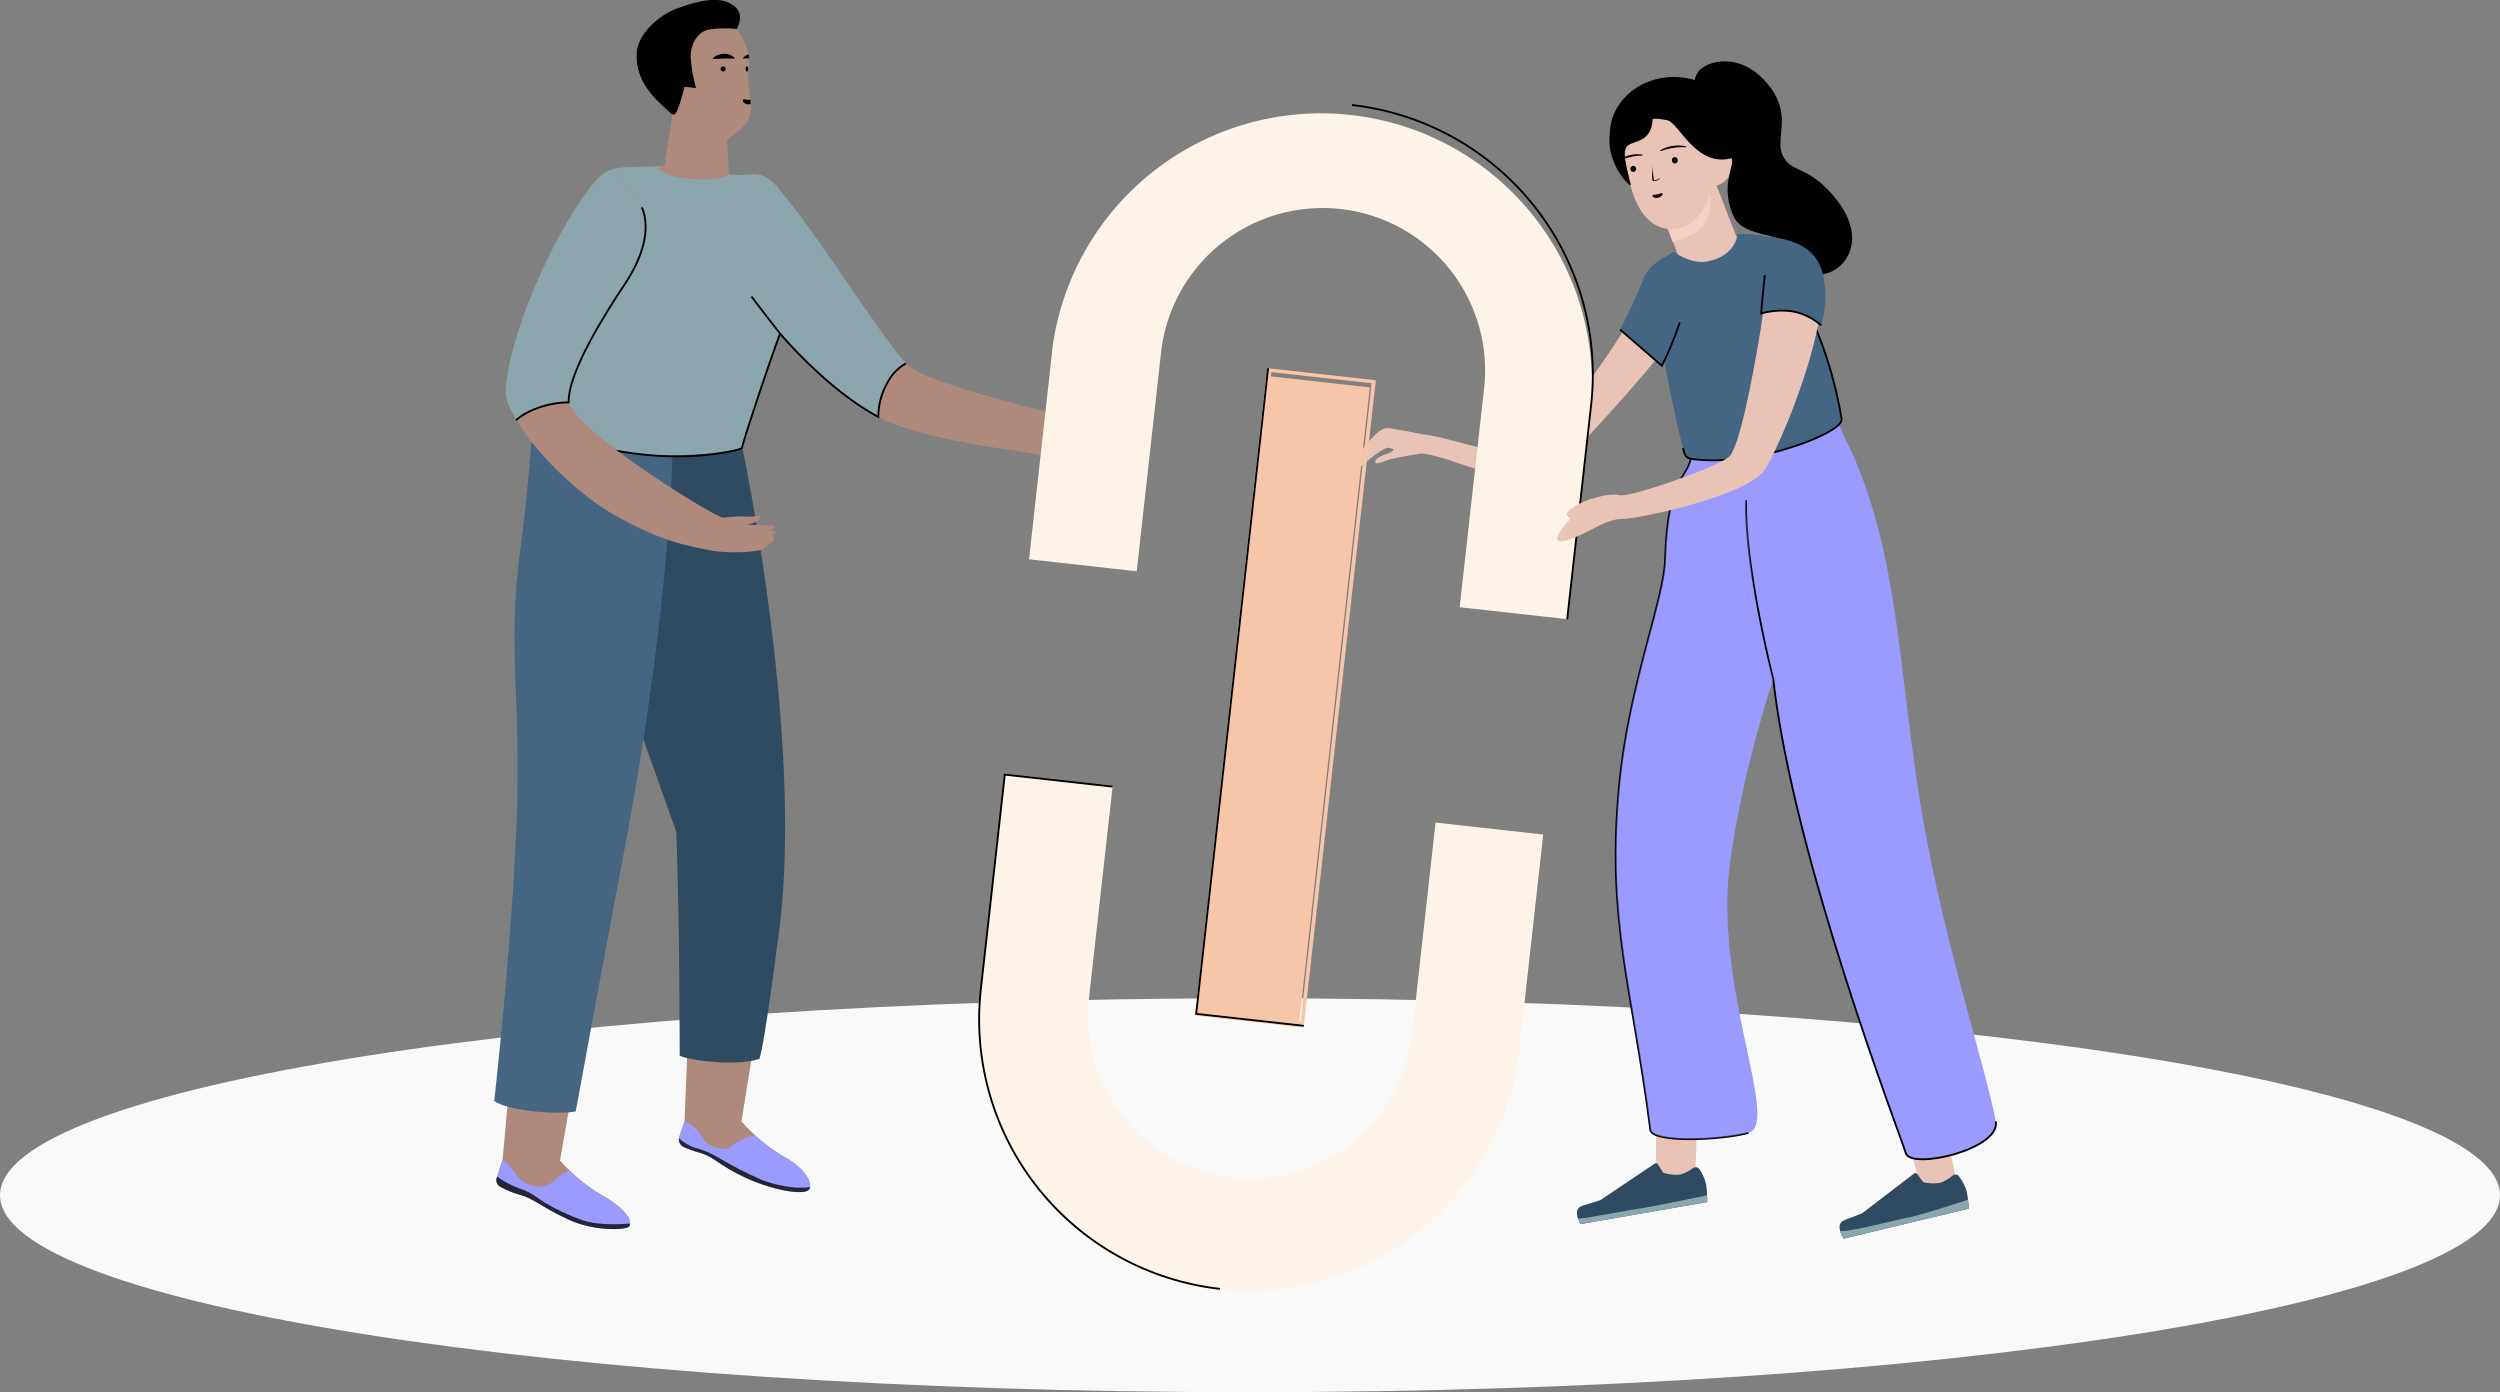 <svg width="668" height="372" viewBox="0 0 668 372" fill="none" xmlns="http://www.w3.org/2000/svg">
<rect x="0" y="0" width="668" height="372" fill="#808080" stroke="none"/>
<g clip-path="url(#clip0)">
<path d="M149.628 69.201C160.809 41.352 158.339 45.803 177.586 44.267C177.705 43.454 179.104 34.204 179.739 30.387C180.453 26.104 173.191 18.004 176.028 8.913C178.866 -0.179 186.535 1.566 189.918 2.607C194.997 4.184 200.989 11.579 200.037 17.568C199.085 23.556 202.507 29.851 199.045 33.361C197.646 34.898 196.02 36.212 194.223 37.257L194.809 46.507C201.198 48.748 205.057 46.785 207.319 49.551C217.746 62.291 237.3 94.502 244.185 98.745C251.071 102.988 280.447 110.573 288.125 111.832C292.98 112.666 297.741 113.971 302.342 115.728C308.999 120.685 304.247 122.767 302.342 122.777L298.562 121.399C294.782 120.031 290.139 121.746 290.139 121.746C290.139 121.746 296.152 125.355 294.782 126.554C293.413 127.754 281.369 122.777 278.611 121.746C275.853 120.715 256.606 119.168 240.782 114.013C224.959 108.857 208.44 89.138 208.44 89.138C205.692 96.356 198.291 118.603 198.291 119.634C198.291 120.665 143.725 115.163 143.725 115.163C143.725 115.163 139.479 94.462 149.628 69.201Z" fill="#AF897B"/>
<path d="M411.592 130.213C416.553 124.532 457.08 83.973 455.929 73.523C454.709 62.449 444.024 73.523 439.49 77.331C438.696 78.957 437.307 82.03 436.464 83.666C430.383 95.424 411.096 120.051 408.556 121.716C406.017 123.382 384.677 116.145 380.172 116.085C380.172 116.085 377.424 115.421 371.095 114.37C369.989 114.37 368.924 114.792 368.118 115.55C368.019 115.55 363.872 119.515 363.525 121.221C363.029 123.6 363.198 124.77 363.753 124.572C363.753 124.572 368.714 120.021 370.787 119.615C371.345 119.702 371.893 119.841 372.424 120.031C372.424 120.031 372.315 120.685 370.628 121.25C366.779 122.529 367.414 123.531 367.652 123.749C367.89 123.967 370.103 123.194 371.392 122.757C372.682 122.321 379.776 121.161 379.776 121.161C387.058 121.687 409.985 132.047 411.592 130.213Z" fill="#EAC3B7"/>
<path d="M334 372C518.463 372 668 348.435 668 319.365C668 290.296 518.463 266.731 334 266.731C149.537 266.731 0 290.296 0 319.365C0 348.435 149.537 372 334 372Z" fill="#F9F9F9"/>
<path d="M325.994 344.389C345.07 346.483 364.199 340.933 379.187 328.955C394.174 316.977 403.798 299.549 405.947 280.492L412.346 222.99L383.575 219.787L377.176 277.29C375.667 288.532 369.814 298.737 360.87 305.721C351.925 312.704 340.601 315.912 329.32 314.656C318.039 313.4 307.698 307.782 300.511 299.003C293.323 290.223 289.86 278.981 290.864 267.683L297.282 210.18L268.512 206.978L262.093 264.48C259.991 283.54 265.537 302.654 277.516 317.633C289.494 332.612 306.928 342.234 325.994 344.389ZM425.204 107.955C426.576 89.282 420.653 70.805 408.679 56.404C396.705 42.003 379.613 32.8 360.992 30.727C342.371 28.655 323.671 33.874 308.82 45.289C293.969 56.705 284.122 73.427 281.349 91.944L274.96 149.446L303.731 152.648L310.13 95.146C310.641 89.387 312.299 83.788 315.006 78.678C317.712 73.567 321.413 69.049 325.891 65.388C330.37 61.727 335.534 58.997 341.083 57.358C346.632 55.719 352.452 55.204 358.202 55.844C363.952 56.484 369.517 58.266 374.569 61.085C379.62 63.904 384.058 67.702 387.62 72.258C391.182 76.814 393.798 82.036 395.313 87.616C396.828 93.196 397.212 99.022 396.443 104.753L390.024 162.255L418.795 165.448L425.204 107.955Z" fill="#FDF3E8"/>
<path d="M338.324 100.437L319.321 271.347L347.009 274.421L366.012 103.512L338.324 100.437Z" fill="#F7C5A8"/>
<path d="M339.715 99.439L366.501 102.413L347.513 273.017L320.726 270.042L339.715 99.439ZM338.842 98.349L319.615 270.905L348.386 274.107L367.622 101.6L338.852 98.398L338.842 98.349Z" fill="#F7C5A8"/>
<path d="M325.994 344.389C306.924 342.241 289.485 332.624 277.5 317.646C265.516 302.669 259.964 283.553 262.063 264.491L268.482 206.988L297.253 210.191" stroke="black" stroke-width="0.5" stroke-miterlimit="10"/>
<path d="M418.755 165.468L425.174 107.965C427.267 88.902 421.712 69.786 409.727 54.808C397.741 39.829 380.303 30.21 361.233 28.057" stroke="black" stroke-width="0.5" stroke-miterlimit="10"/>
<path d="M348.386 274.107L319.615 270.905L338.842 98.398" stroke="black" stroke-width="0.5" stroke-miterlimit="10"/>
<path d="M464.975 37.99C465.811 29.346 458.703 21.587 449.099 20.659C439.494 19.732 431.031 25.987 430.195 34.631C429.359 43.275 436.467 51.034 446.071 51.961C455.676 52.889 464.139 46.633 464.975 37.99Z" fill="black"/>
<path d="M452.397 95.325C447.537 95.272 442.68 95.603 437.873 96.316C437.347 93.342 437.714 90.437 437.873 87.393C437.972 85.678 439.728 83.596 441.077 81.663C442.486 79.583 444.6 78.083 447.03 77.439C448.409 77.092 449.202 76.656 449.689 74.644C450.631 70.678 441.603 52.664 441.603 52.664L458.181 48.341C458.181 48.341 466.475 69.974 468.042 73.077C469.61 76.18 473.559 78.847 479.809 81.663C476.207 86.332 475.146 93.193 475.731 99.142C468.846 93.986 459.937 95.463 452.397 95.325Z" fill="#EAC3B7"/>
<g style="mix-blend-mode:multiply">
<path d="M453.607 61.735C452.337 62.727 448.349 64.64 446.95 64.71C444.788 58.325 442.982 52.168 442.982 52.168L455.641 46.358C458.121 52.703 457.357 58.949 453.607 61.735Z" fill="#F5CFBF"/>
</g>
<path d="M458.952 49.507C462.024 48.451 463.658 45.106 462.602 42.036C461.545 38.965 458.197 37.332 455.125 38.388C452.052 39.444 450.418 42.789 451.475 45.86C452.532 48.93 455.879 50.563 458.952 49.507Z" fill="#EAC3B7"/>
<path d="M435.412 48.342C437.089 56.511 441.603 62.459 448.617 60.952C454.57 59.723 458.439 52.109 457.169 43.92C455.899 35.731 451.455 29.742 443.171 31.428C431.265 33.857 433.736 40.232 435.412 48.342Z" fill="#EAC3B7"/>
<path d="M450.532 39.151C449.96 38.99 449.37 38.897 448.776 38.873C448.179 38.852 447.581 38.885 446.99 38.973C446.403 39.064 445.826 39.207 445.264 39.399C444.696 39.583 444.153 39.836 443.647 40.152C443.626 40.172 443.613 40.198 443.609 40.226C443.605 40.254 443.61 40.282 443.623 40.307C443.637 40.331 443.658 40.351 443.684 40.363C443.709 40.374 443.738 40.377 443.766 40.37C444.292 40.172 444.847 39.994 445.403 39.845C445.951 39.699 446.507 39.586 447.069 39.508C447.631 39.416 448.197 39.363 448.766 39.349C449.338 39.32 449.911 39.32 450.482 39.349C450.499 39.351 450.515 39.349 450.531 39.343C450.546 39.338 450.561 39.329 450.573 39.318C450.585 39.307 450.595 39.294 450.601 39.278C450.608 39.263 450.611 39.247 450.611 39.23C450.606 39.212 450.595 39.195 450.582 39.181C450.568 39.167 450.551 39.157 450.532 39.151Z" fill="black"/>
<path d="M434.123 41.877C434.496 41.732 434.877 41.607 435.263 41.501C436.414 41.187 437.617 41.12 438.795 41.302C438.824 41.308 438.849 41.323 438.869 41.344C438.889 41.365 438.901 41.392 438.904 41.421C438.906 41.438 438.904 41.454 438.898 41.47C438.893 41.485 438.885 41.5 438.873 41.512C438.862 41.524 438.849 41.533 438.833 41.54C438.818 41.547 438.802 41.55 438.785 41.55C438.211 41.566 437.638 41.613 437.069 41.689C436.502 41.757 435.942 41.87 435.392 42.026C434.995 42.121 434.604 42.24 434.222 42.383C434.218 42.21 434.184 42.039 434.123 41.877Z" fill="black"/>
<path d="M446.742 43.037C446.785 43.242 446.907 43.421 447.082 43.536C447.256 43.651 447.469 43.693 447.674 43.652C447.782 43.63 447.883 43.586 447.973 43.524C448.062 43.461 448.138 43.381 448.196 43.288C448.253 43.196 448.291 43.092 448.307 42.984C448.324 42.876 448.317 42.766 448.29 42.66C448.276 42.552 448.24 42.447 448.183 42.353C448.127 42.259 448.052 42.177 447.962 42.114C447.873 42.05 447.771 42.006 447.664 41.983C447.556 41.961 447.445 41.961 447.338 41.984C447.231 42.007 447.129 42.051 447.04 42.115C446.951 42.179 446.876 42.261 446.82 42.355C446.764 42.45 446.728 42.554 446.714 42.663C446.701 42.772 446.71 42.883 446.742 42.988V43.037Z" fill="black"/>
<path d="M435.631 45.278C435.661 45.432 435.737 45.574 435.849 45.684C435.96 45.795 436.102 45.871 436.257 45.901C436.411 45.931 436.571 45.914 436.716 45.853C436.861 45.793 436.985 45.69 437.071 45.559C437.158 45.428 437.204 45.274 437.202 45.117C437.201 44.959 437.154 44.806 437.065 44.676C436.977 44.546 436.851 44.445 436.706 44.387C436.56 44.328 436.4 44.314 436.246 44.346C436.144 44.366 436.047 44.406 435.96 44.464C435.874 44.522 435.8 44.596 435.743 44.683C435.686 44.77 435.646 44.867 435.627 44.969C435.608 45.071 435.609 45.176 435.631 45.278Z" fill="black"/>
<path d="M441.534 52.337C441.623 52.763 442.288 52.991 443.032 52.832C443.776 52.674 444.302 52.208 444.212 51.781C444.123 51.355 443.577 51.781 442.833 51.95C442.089 52.118 441.484 51.9 441.534 52.337Z" fill="black"/>
<path d="M430.065 36.95C430.333 32.498 433.339 25.331 440.978 24.775C442.919 24.652 444.864 24.915 446.702 25.55C448.54 26.185 450.233 27.178 451.683 28.473L463.588 41.986C453.498 45.575 448.806 33.004 445.561 32.142C444.258 31.855 442.928 31.703 441.593 31.686C441.335 38.834 435.541 37.247 434.47 39.498C433.041 42.472 436.216 49.412 435.64 49.501C435.065 49.59 429.638 43.761 430.065 36.95Z" fill="black"/>
<path d="M516.01 322.211C518.342 318.076 519.463 316.054 522.459 314.19C519.84 301.867 513.351 267.008 511.417 248.132C509.036 224.962 508.073 196.489 503.48 175.104L482.864 178.207C484.75 186.757 486.18 195.401 487.15 204.103C489.134 220.501 490.126 235.184 497.577 263.658C503.936 287.957 512.826 313.605 512.796 316.074C512.717 321.864 513.649 326.375 516.01 322.211Z" fill="#EAC3B7"/>
<path d="M433.25 322.875C433.922 323.331 434.695 323.617 435.502 323.708C437.287 323.986 440.462 323.708 444.252 320.684C448.042 317.66 449.093 316.907 452.566 316.263C454.619 303.82 451.236 272.045 456.127 240.617C459.927 216.159 469.292 198.829 471.634 176.701L450.175 172.279C450.175 172.279 449.411 190.333 448.191 208.366C446.99 226.648 446.534 230.782 443.994 256.539C441.524 281.533 443.081 311.801 442.139 314.042C439.976 319.485 433.706 321.408 433.25 322.875Z" fill="#EAC3B7"/>
<path d="M440.968 301.877C436.137 263.886 429.261 246.199 432.585 210.359C435.075 183.402 444.589 160.263 444.897 149.813C445.601 125.444 451.792 128.309 452 120.735L490.811 111.723C492.468 117.354 495.921 120.764 500.851 137.549C507.796 161.343 508.689 189.886 513.907 219.272C520.167 254.467 530.356 284.299 533.263 299.577C534.682 307.072 510.574 312.644 509.225 308.083C507.875 303.522 479.184 229.345 473.807 181.489C473.807 181.489 465.533 205.779 462.229 230.703C457.834 263.826 475.821 300.3 467.189 302.7C460.016 304.682 441.484 305.495 440.968 301.877Z" fill="#9A9AFF"/>
<path d="M533.263 299.607C534.682 307.102 510.574 312.673 509.225 308.113C507.875 303.552 479.184 229.345 473.807 181.489C473.807 181.489 466.019 150.953 466.574 133.673" stroke="black" stroke-width="0.5" stroke-miterlimit="10"/>
<path d="M467.17 302.7C460.016 304.682 441.434 305.495 440.968 301.877C436.137 263.886 429.261 246.199 432.585 210.359C435.075 183.402 444.589 160.262 444.897 149.813C445.601 125.444 451.792 128.309 452 120.735L490.811 111.723" stroke="black" stroke-width="0.5" stroke-miterlimit="10"/>
<g style="mix-blend-mode:multiply" opacity="0.3">
<path d="M473.806 181.489C473.806 181.489 465.532 205.779 462.229 230.703C457.834 263.826 475.82 300.3 467.189 302.7C460.036 304.683 441.454 305.495 440.988 301.877C436.156 263.886 429.281 246.199 432.604 210.359C435.095 183.402 444.609 160.263 444.916 149.813C445.621 125.444 451.812 128.309 452.02 120.735L466.564 117.354C466.564 117.354 464.441 149.446 473.806 181.489Z" fill="#9A9AFF"/>
</g>
<path d="M442.813 70.014C442.317 70.678 450.75 72.482 450.75 76.15C450.849 84.469 444.034 97.744 444.034 97.744L432.882 88.087C435.08 83.893 437.067 79.591 438.835 75.199C439.517 73.061 440.924 71.227 442.813 70.014Z" fill="#456682"/>
<path d="M443.161 86.65C443.051 83.795 440.918 72.929 441.613 71.858C442.516 70.45 442.198 70.133 444.649 68.794C445.516 68.343 446.351 67.832 447.149 67.268C447.149 67.268 451.742 70.748 456.316 69.835C463.955 68.299 464.302 62.509 464.302 62.509C467.056 62.427 469.811 62.674 472.507 63.243L473.33 78.322C476.604 77.876 478.559 77.737 478.559 77.737L484.6 86.273C488.022 94.243 490.486 102.589 491.942 111.138C492.081 112.07 492.517 112.734 490.216 114.36C485.156 117.939 467.665 124.393 452.645 122.678C450.413 122.42 450.284 121.905 449.669 119.704C446.98 109.373 443.26 89.515 443.161 86.65Z" fill="#456682"/>
<path d="M484.601 86.312C488.022 94.282 490.486 102.628 491.942 111.177C492.081 112.109 492.518 112.773 490.216 114.399C485.156 117.978 467.666 124.433 452.645 122.717C450.413 122.46 450.284 121.944 449.669 119.743" stroke="black" stroke-width="0.5" stroke-miterlimit="10"/>
<path fill-rule="evenodd" clip-rule="evenodd" d="M454.163 312.485C454.937 313.677 455.514 314.986 455.869 316.362C456.091 317.964 456.184 319.582 456.147 321.2L422.257 327.079C420.868 324.323 421.086 322.667 422.962 322.122C424.837 321.576 426.384 321.071 427.605 320.674L442.129 310.919C442.196 310.877 442.27 310.847 442.347 310.829C442.426 310.815 442.507 310.815 442.585 310.829C442.663 310.844 442.737 310.875 442.803 310.919C442.874 310.962 442.935 311.019 442.982 311.087L444.411 313.367C445.86 313.834 447.389 313.999 448.905 313.853C450.174 313.506 451.361 312.909 452.397 312.098C452.663 311.919 452.99 311.851 453.306 311.911C453.621 311.97 453.901 312.152 454.084 312.416L454.163 312.485Z" fill="#2F4B62"/>
<path fill-rule="evenodd" clip-rule="evenodd" d="M421.642 325.482C421.814 326.029 422.033 326.56 422.297 327.069L456.157 321.219C456.157 320.793 456.157 319.812 456.157 319.385C452.655 320.079 440.661 322.588 438.607 322.845C436.196 323.153 423.845 325.502 422.515 325.552C422.223 325.555 421.93 325.532 421.642 325.482Z" fill="#8CA6AD"/>
<path fill-rule="evenodd" clip-rule="evenodd" d="M523.481 314.379C524.346 315.516 525.016 316.789 525.465 318.146C525.792 319.73 525.991 321.338 526.06 322.954L492.607 330.965C491.049 328.298 491.158 326.632 492.994 325.948C494.829 325.264 496.337 324.679 497.537 324.204L511.427 313.566C511.489 313.514 511.559 313.474 511.635 313.447C511.714 313.437 511.794 313.437 511.873 313.447C511.954 313.455 512.033 313.482 512.101 313.526C512.174 313.562 512.236 313.617 512.28 313.685L513.857 315.866C515.337 316.236 516.875 316.303 518.381 316.064C519.632 315.632 520.785 314.958 521.774 314.081C521.899 313.983 522.043 313.91 522.196 313.868C522.349 313.825 522.509 313.813 522.667 313.833C522.825 313.851 522.978 313.9 523.116 313.979C523.254 314.057 523.375 314.163 523.471 314.289L523.481 314.379Z" fill="#2F4B62"/>
<path fill-rule="evenodd" clip-rule="evenodd" d="M491.645 328.873C491.853 329.607 492.164 330.308 492.567 330.955L526.021 322.954C526.021 322.161 525.922 321.358 525.822 320.565C522.489 321.656 513.084 324.709 510.316 325.215C506.963 325.839 493.708 329.389 491.645 328.873Z" fill="#8CA6AD"/>
<path fill-rule="evenodd" clip-rule="evenodd" d="M441.424 43.969C441.633 46.2 441.166 48.421 441.801 48.411C442.176 48.421 442.547 48.339 442.883 48.173C443.202 48.025 443.47 47.787 443.657 47.489C443.657 47.489 442.02 48.599 441.901 47.975C441.781 47.35 441.424 43.969 441.424 43.969Z" fill="black"/>
<path fill-rule="evenodd" clip-rule="evenodd" d="M452.447 25.776C452.447 25.776 451.98 20.73 454.312 18.569C457.288 15.832 466.217 14.048 473.162 23.526C478.886 31.378 474.094 37.138 476.416 41.709C478.737 46.279 482.825 44.128 489.779 52.168C504.661 69.339 482.666 80.969 479.075 67.485C478.509 65.384 476.396 64.065 474.293 63.421C471.376 62.528 465.265 61.884 463.38 58.136C461.666 54.725 461.183 50.828 462.011 47.102C462.765 43.493 464.491 37.892 463.449 34.362C462.527 31.2 461.336 27.809 460.235 26.51C457.953 23.833 456.703 26.262 456.703 26.262L452.447 25.776Z" fill="black"/>
<path d="M448.845 86.144C447.524 90.119 445.923 93.995 444.054 97.744L432.902 88.087" stroke="black" stroke-width="0.5" stroke-miterlimit="10"/>
<path d="M461.892 122.153C458.112 125.127 435.333 133.058 432.714 132.315C430.095 131.571 423.468 133.425 420.551 135.428C417.634 137.43 418.725 138.005 419.757 138.461C419.757 138.461 409.757 148.733 422.733 142.764C425.978 141.277 429.678 138.63 433.647 138.64C437.615 138.65 467.804 132.483 471.912 125.008C478.856 112.457 490.226 81.495 485.89 71.918C481.307 61.765 474.64 75.635 471.445 80.622C471.197 82.407 470.82 85.768 470.523 87.562C468.37 100.639 464.759 119.902 461.892 122.153Z" fill="#EAC3B7"/>
<path d="M472.507 63.242C480.593 64.045 486.139 67.069 487.299 74.396C488.035 78.578 487.815 82.872 486.654 86.957C484.456 85.017 481.771 83.711 478.886 83.18C476.099 82.808 473.265 83 470.553 83.745C470.612 83.041 472.507 63.242 472.507 63.242Z" fill="#456682"/>
<path d="M486.654 86.957C484.456 85.017 481.771 83.711 478.886 83.18C476.099 82.808 473.265 83 470.553 83.745C470.553 83.398 471.049 78.451 471.545 73.503" stroke="black" stroke-width="0.5" stroke-miterlimit="10"/>
<path d="M134.29 309.878L135.779 293.38L152.287 294.927L149.628 310.086C152.975 313.883 156.923 317.105 161.315 319.623C166.186 322.32 169.5 326.157 168.052 327.693C167.189 328.625 158.815 329.071 151.662 325.71C144.509 322.35 142.416 320.139 138.894 319.237C137.065 318.725 135.304 318 133.646 317.075C133.249 316.855 132.941 316.505 132.771 316.085C132.601 315.664 132.581 315.199 132.713 314.765L134.29 309.878Z" fill="#AF897B"/>
<path d="M182.913 299.557L183.588 282.386L200.791 283.07L198.122 299.646C201.495 303.502 205.485 306.772 209.928 309.323C214.8 312.019 217.438 316.173 216.159 317.849C214.879 319.524 206.347 318.007 199.194 314.686C192.041 311.365 190.682 309.015 187.199 308.093C185.666 307.673 184.167 307.136 182.715 306.487C182.205 306.26 181.799 305.85 181.576 305.337C181.354 304.825 181.332 304.249 181.515 303.721L182.913 299.557Z" fill="#AF897B"/>
<path d="M142.316 114.221L198.291 119.307C205.434 154.483 213.172 210.19 208.212 248.519C203.251 286.847 202.705 282.98 202.705 282.98C197.745 284.765 185.582 283.714 181.613 282.118C181.613 282.118 181.613 244.652 180.691 222.256" fill="#2F4B62"/>
<path d="M138.894 319.237C137.065 318.725 135.304 318 133.646 317.075C133.249 316.855 132.941 316.505 132.771 316.085C132.601 315.665 132.581 315.199 132.713 314.765L134.231 309.967C136.9 311.008 137.386 314.398 140.094 315.915C141.721 316.917 143.665 317.271 145.541 316.907C147.694 316.55 149.4 313.625 152.099 312.733C154.839 315.44 157.924 317.773 161.276 319.673C166.147 322.369 169.46 326.206 168.012 327.743C167.149 328.675 158.775 329.121 151.622 325.76C144.469 322.399 142.416 320.139 138.894 319.237Z" fill="#9A9AFF"/>
<path d="M199.194 314.676C192.041 311.365 190.682 309.005 187.199 308.083C185.666 307.663 184.167 307.126 182.715 306.477C182.205 306.25 181.799 305.839 181.576 305.327C181.354 304.815 181.332 304.238 181.515 303.711L182.874 299.676C187.001 301.044 187.269 304.256 189.094 305.624C191.217 307.171 194.709 306.943 194.709 306.943C196.625 305.051 199.078 303.798 201.734 303.354C204.222 305.657 206.973 307.66 209.928 309.322C214.8 312.019 217.438 316.173 216.159 317.848C214.879 319.524 206.357 317.997 199.194 314.676Z" fill="#9A9AFF"/>
<path d="M187.199 308.083C185.665 307.663 184.166 307.126 182.715 306.477C182.275 306.282 181.91 305.949 181.676 305.529C181.441 305.108 181.35 304.624 181.415 304.147C182.547 305.164 183.846 305.979 185.254 306.556C187.462 307.1 189.583 307.951 191.554 309.084C195.367 311.367 199.316 313.413 203.38 315.211C206.446 316.441 212.487 317.918 216.456 317.144C216.414 317.395 216.316 317.632 216.168 317.838C214.888 319.514 206.356 317.997 199.203 314.676C192.05 311.355 190.681 309.005 187.199 308.083Z" fill="#242638"/>
<path d="M145.352 321.22C148.602 323.162 152.039 324.773 155.611 326.028C158.785 327.138 163.686 327.327 168.379 326.92C168.381 327.227 168.264 327.522 168.052 327.743C167.188 328.675 158.815 329.121 151.662 325.76C144.509 322.399 142.416 320.139 138.894 319.237C137.065 318.726 135.304 318 133.646 317.075C133.249 316.855 132.941 316.505 132.771 316.085C132.601 315.665 132.581 315.199 132.713 314.765L132.832 314.389C134.629 315.687 136.591 316.741 138.666 317.522C141.513 318.364 142.862 319.564 145.352 321.22Z" fill="#242638"/>
<path d="M179.768 117.77C179.768 117.77 179.768 159.698 166.216 230.435C161.553 254.814 153.835 296.979 153.835 296.979C148.874 297.971 135.511 296.771 132.058 294.174C132.058 294.174 136.642 253.902 138.011 220.313C139.38 186.724 135.481 173.369 138.923 147.741C140.997 132.265 142.306 114.221 142.306 114.221L179.768 117.77Z" fill="#456682"/>
<path d="M193.241 19.095C193.619 19.095 193.926 18.788 193.926 18.411C193.926 18.033 193.619 17.727 193.241 17.727C192.863 17.727 192.557 18.033 192.557 18.411C192.557 18.788 192.863 19.095 193.241 19.095Z" fill="black"/>
<path d="M199.57 19.095C199.762 19.095 199.918 18.788 199.918 18.411C199.918 18.033 199.762 17.727 199.57 17.727C199.379 17.727 199.223 18.033 199.223 18.411C199.223 18.788 199.379 19.095 199.57 19.095Z" fill="black"/>
<path d="M196.436 15.654C196.061 15.221 195.591 14.88 195.063 14.659C194.534 14.437 193.962 14.34 193.39 14.375C192.821 14.39 192.26 14.508 191.733 14.722C191.2 14.927 190.731 15.269 190.374 15.714C191.525 15.714 192.457 15.714 193.42 15.644C194.382 15.575 195.235 15.674 196.436 15.654Z" fill="black"/>
<path d="M198.42 15.614C198.778 15.171 199.247 14.829 199.779 14.623L200.027 14.554C200.109 14.9 200.172 15.251 200.216 15.605C199.63 15.605 199.055 15.624 198.42 15.614Z" fill="black"/>
<path d="M198.519 26.867C198.519 26.262 199.194 26.718 200.057 26.669C200.199 26.679 200.341 26.679 200.483 26.669C200.583 27.075 200.483 27.432 200.583 27.799C200.441 27.842 200.294 27.868 200.146 27.878C199.283 27.918 198.559 27.472 198.519 26.867Z" fill="black"/>
<path d="M196.862 7.753C197.259 6.92 198.846 3.965 196.406 1.804C192.943 -1.239 187.288 -0.089 180.75 2.32C175.969 4.075 170.204 9.26 170.085 14.514C169.917 22.247 175.363 26.718 179.104 30.139C179.391 30.397 180.096 30.803 180.373 30.516C181.237 29.524 182.447 25.162 182.903 23.189L185.969 23.506C185.199 20.785 184.717 17.99 184.53 15.168C184.53 11.966 186.237 8.536 189.382 7.882C191.858 7.507 194.374 7.464 196.862 7.753Z" fill="black"/>
<g style="mix-blend-mode:multiply">
<path d="M198.519 23.239L200.265 25.073L200.027 22.941L198.519 23.239Z" fill="#AF897B"/>
</g>
<path d="M149.628 69.201C160.541 41.927 159.966 44.99 175.75 44.465C177.457 48.431 192.616 48.847 194.798 46.547C200.374 47.538 202.735 44.514 207.309 49.59C217.23 60.665 235.663 90.328 242.032 97.099C239.9 98.297 238.173 100.102 237.072 102.284C235.487 105.06 234.649 108.2 234.641 111.395C220.96 104.099 208.44 89.138 208.44 89.138C205.692 96.356 198.291 118.603 198.291 119.634C198.291 120.15 184.203 122.608 170.581 121.32C156.96 120.031 141.116 114.905 141.116 114.905C141.116 114.905 139.479 94.462 149.628 69.201Z" fill="#8CA6AD"/>
<path d="M208.44 89.138C205.692 96.356 198.291 118.603 198.291 119.634C198.291 120.15 186.465 123.253 170.582 121.32C156.99 119.664 141.116 114.905 141.116 114.905" stroke="black" stroke-width="0.5" stroke-miterlimit="10"/>
<path d="M242.072 97.099C239.94 98.297 238.213 100.102 237.112 102.285C235.527 105.06 234.689 108.2 234.681 111.396C220.96 104.099 208.44 89.138 208.44 89.138C208.44 89.138 204.521 84.181 200.791 79.224" stroke="black" stroke-width="0.5" stroke-miterlimit="10"/>
<path d="M162.972 45.486C154.45 49.749 139.687 83.517 135.56 104.228C134.122 111.396 150.283 129.598 163.815 137.401C176.901 144.945 184.451 145.967 189.61 147.017C194.769 148.068 203.172 147.503 204.223 146.552L205.275 145.61C205.275 145.61 207.061 144.45 206.853 143.815C206.728 143.447 206.561 143.095 206.357 142.764C206.357 142.764 207.567 142.507 207.349 142.189C206.731 141.839 206.061 141.591 205.364 141.456C205.364 141.456 207.21 141.456 206.942 140.772C206.674 140.087 201.842 140.405 199.64 140.137C200.625 139.985 201.582 139.684 202.477 139.245C203.37 138.67 203.102 137.877 202.954 137.777C201.722 138.013 200.466 138.1 199.213 138.035C197.428 137.777 195.007 138.243 193.172 138.303C191.336 138.362 155.303 116.432 151.94 107.569C151.652 99.479 162.248 82.972 166.871 76.032C171.494 69.092 174.024 61.528 171.504 55.43C168.984 49.333 162.972 45.486 162.972 45.486Z" fill="#AF897B"/>
<path d="M135.313 102.195C137.842 81.227 156.246 47.251 162.972 45.486C162.972 45.486 168.984 49.323 171.514 55.401C174.044 61.478 171.514 69.062 166.881 76.002C162.248 82.942 151.692 99.41 151.95 107.5C146.474 107.5 140.898 109.572 137.872 112.258C136.166 108.065 134.648 107.728 135.313 102.195Z" fill="#8CA6AD"/>
<path d="M171.514 55.42C174.034 61.517 171.514 69.082 166.881 76.022C162.248 82.962 151.692 99.429 151.95 107.519C146.474 107.519 140.898 109.591 137.872 112.278" stroke="black" stroke-width="0.5" stroke-miterlimit="10"/>
</g>
<defs>
<clipPath id="clip0">
<rect width="668" height="372" fill="white"/>
</clipPath>
</defs>
</svg>
